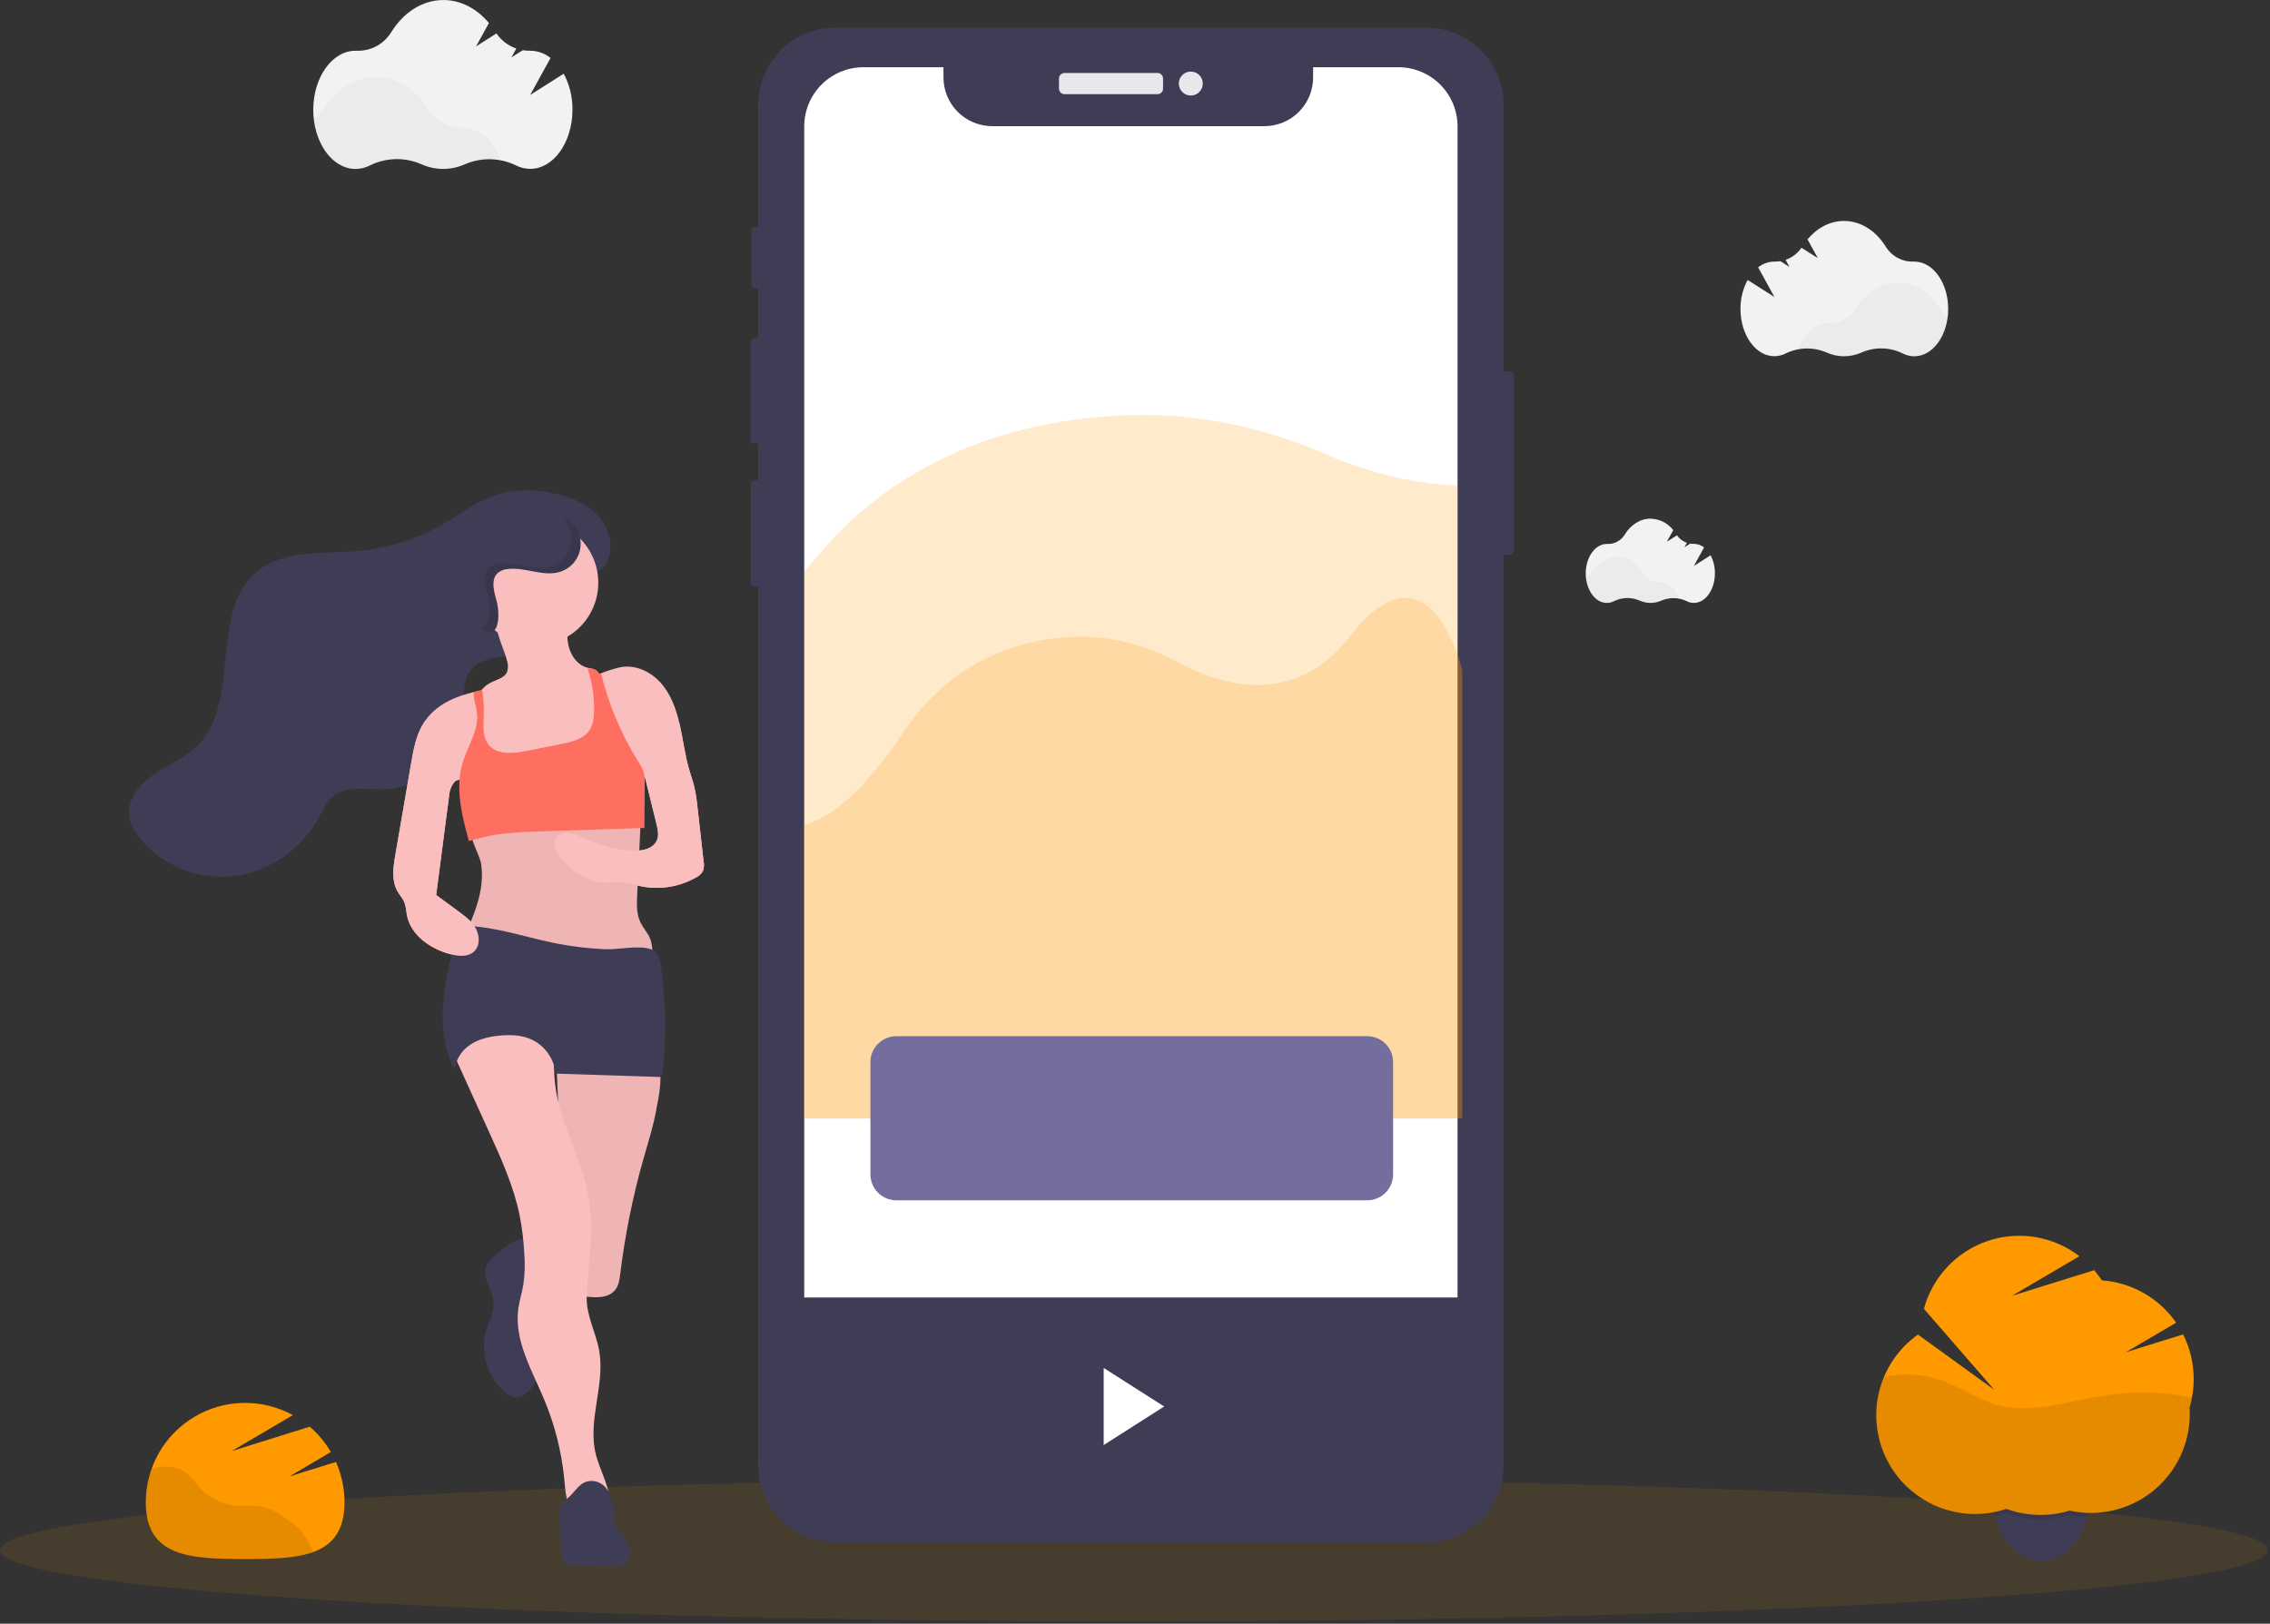 <svg width="485" height="347" viewBox="0 0 485 347" fill="none" xmlns="http://www.w3.org/2000/svg">
<rect x="0" y="0" width="485" height="347" fill="#333333" stroke="none"/>
<g clip-path="url(#clip0)">
<path opacity="0.1" d="M242.272 346.504C376.075 346.504 484.544 339.686 484.544 331.276C484.544 322.865 376.075 316.047 242.272 316.047C108.469 316.047 0 322.865 0 331.276C0 339.686 108.469 346.504 242.272 346.504Z" fill="#FF9900"/>
<path d="M446.542 319.997C446.545 321.201 446.421 322.401 446.173 323.578C446.126 323.8 446.076 324.04 446.025 324.229C444.714 329.485 441.018 333.329 436.606 333.574C436.459 333.574 436.311 333.574 436.145 333.574C431.479 333.574 427.534 329.55 426.232 324.008C426.196 323.86 426.163 323.712 426.131 323.546C425.882 322.369 425.758 321.168 425.762 319.965C425.762 312.457 430.409 306.375 436.145 306.375C441.881 306.375 446.542 312.498 446.542 319.997Z" fill="#3F3D56"/>
<path opacity="0.1" d="M446.542 319.997C446.545 321.201 446.422 322.401 446.173 323.578C446.126 323.8 446.076 324.04 446.025 324.229C445.868 324.229 445.716 324.229 445.563 324.229C444.421 324.168 443.285 324.013 442.167 323.768C441.177 324.074 440.165 324.305 439.14 324.46C438.354 324.578 437.562 324.652 436.768 324.681H435.965C435.014 324.681 434.065 324.618 433.122 324.492C431.598 324.289 430.102 323.917 428.66 323.385C427.87 323.648 427.066 323.863 426.251 324.031C426.214 323.883 426.182 323.735 426.149 323.569C425.901 322.392 425.777 321.192 425.78 319.988C425.78 312.48 430.427 306.398 436.163 306.398C441.899 306.398 446.542 312.499 446.542 319.997Z" fill="black"/>
<path d="M468.692 294.686C468.696 291.383 467.922 288.126 466.431 285.179L454.221 288.977L464.941 282.674C463.143 280.076 460.785 277.914 458.041 276.35C455.297 274.785 452.236 273.857 449.085 273.633C448.582 272.873 448.032 272.146 447.437 271.455L429.901 276.914L444.285 268.46C441.534 266.35 438.304 264.95 434.883 264.384C431.462 263.818 427.954 264.104 424.669 265.216C421.384 266.328 418.424 268.232 416.05 270.761C413.677 273.289 411.963 276.363 411.059 279.711L426.08 297.007L409.786 285.216C405.654 288.142 402.712 292.456 401.495 297.371C400.279 302.285 400.869 307.473 403.159 311.989C405.449 316.504 409.286 320.046 413.969 321.969C418.653 323.891 423.872 324.066 428.674 322.462C433.017 324.054 437.762 324.183 442.186 322.831C445.27 323.513 448.468 323.494 451.544 322.776C454.62 322.058 457.495 320.659 459.958 318.681C462.422 316.704 464.41 314.199 465.776 311.351C467.142 308.503 467.852 305.385 467.852 302.226C467.852 301.765 467.852 301.303 467.806 300.842C468.404 298.845 468.703 296.77 468.692 294.686Z" fill="#FF9900"/>
<path opacity="0.1" d="M468.328 298.604C461.88 297.379 455.267 297.295 448.789 298.354C441.456 299.568 433.962 302.235 426.791 300.283C422.582 299.139 418.946 296.49 414.834 295.023C410.868 293.635 406.594 293.378 402.49 294.28C400.925 298.021 400.47 302.134 401.18 306.127C401.89 310.12 403.735 313.823 406.494 316.796C409.253 319.768 412.81 321.883 416.739 322.888C420.668 323.892 424.803 323.745 428.651 322.462C432.994 324.054 437.739 324.183 442.162 322.831C445.247 323.513 448.445 323.495 451.521 322.776C454.597 322.058 457.472 320.659 459.935 318.682C462.399 316.704 464.387 314.199 465.753 311.351C467.119 308.503 467.829 305.385 467.829 302.226C467.829 301.765 467.829 301.303 467.783 300.842C468.006 300.106 468.188 299.359 468.328 298.604Z" fill="black"/>
<path d="M322.383 79.359H319.739C319.155 79.359 318.682 79.832 318.682 80.416V117.536C318.682 118.12 319.155 118.593 319.739 118.593H322.383C322.967 118.593 323.44 118.12 323.44 117.536V80.416C323.44 79.832 322.967 79.359 322.383 79.359Z" fill="#3F3D56"/>
<path d="M162.461 48.62H161.173C160.791 48.62 160.481 48.93 160.481 49.313V60.845C160.481 61.227 160.791 61.537 161.173 61.537H162.461C162.843 61.537 163.153 61.227 163.153 60.845V49.313C163.153 48.93 162.843 48.62 162.461 48.62Z" fill="#3F3D56"/>
<path d="M162.613 72.271H161.164C160.733 72.271 160.384 72.62 160.384 73.051V93.974C160.384 94.404 160.733 94.754 161.164 94.754H162.613C163.044 94.754 163.393 94.404 163.393 93.974V73.051C163.393 72.62 163.044 72.271 162.613 72.271Z" fill="#3F3D56"/>
<path d="M162.553 102.617H161.173C160.763 102.617 160.43 102.95 160.43 103.36V124.551C160.43 124.961 160.763 125.294 161.173 125.294H162.553C162.963 125.294 163.296 124.961 163.296 124.551V103.36C163.296 102.95 162.963 102.617 162.553 102.617Z" fill="#3F3D56"/>
<path d="M304.778 5.939H178.464C169.368 5.939 161.995 13.313 161.995 22.409V313.131C161.995 322.227 169.368 329.601 178.464 329.601H304.778C313.874 329.601 321.248 322.227 321.248 313.131V22.409C321.248 13.313 313.874 5.939 304.778 5.939Z" fill="#3F3D56"/>
<path d="M247.325 15.602H227.431C226.784 15.602 226.259 16.127 226.259 16.774V18.948C226.259 19.595 226.784 20.12 227.431 20.12H247.325C247.972 20.12 248.497 19.595 248.497 18.948V16.774C248.497 16.127 247.972 15.602 247.325 15.602Z" fill="#E6E8EC"/>
<path d="M254.422 20.42C255.837 20.42 256.984 19.273 256.984 17.859C256.984 16.444 255.837 15.298 254.422 15.298C253.008 15.298 251.861 16.444 251.861 17.859C251.861 19.273 253.008 20.42 254.422 20.42Z" fill="#E6E8EC"/>
<path d="M311.414 27.015V308.511C311.413 311.865 310.08 315.081 307.708 317.453C305.336 319.824 302.119 321.156 298.765 321.156H184.477C181.123 321.156 177.907 319.824 175.535 317.453C173.163 315.081 171.83 311.865 171.828 308.511V27.015C171.828 25.353 172.156 23.709 172.791 22.174C173.427 20.639 174.359 19.245 175.533 18.07C176.708 16.896 178.102 15.964 179.637 15.328C181.172 14.693 182.816 14.366 184.477 14.366H201.579V16.562C201.584 19.322 202.684 21.967 204.636 23.917C206.589 25.867 209.235 26.962 211.995 26.964H270.14C271.508 26.964 272.862 26.694 274.126 26.171C275.39 25.648 276.538 24.88 277.505 23.913C278.472 22.946 279.239 21.798 279.763 20.534C280.286 19.27 280.556 17.916 280.556 16.548V14.366H298.788C302.139 14.372 305.35 15.707 307.717 18.078C310.085 20.45 311.414 23.664 311.414 27.015Z" fill="white"/>
<path opacity="0.2" d="M312.415 143.254V238.977H311.414V239.074H171.828V122.128C172.724 121.107 173.631 120.047 174.551 118.949C194.154 95.538 220.8 89.378 241.423 88.732C255.553 88.27 269.619 91.191 283.047 96.992C290.14 100.056 300.32 103.416 311.414 103.748V139.936C312.092 141.87 312.415 143.254 312.415 143.254Z" fill="#FF9900"/>
<path opacity="0.2" d="M312.415 143.254V238.977H171.828V176.272C176.835 175.013 183.827 170.167 192.798 156.78C203.527 140.762 218.105 136.549 229.388 136.106C237.117 135.801 244.815 137.786 252.161 141.759C260.426 146.221 276.356 151.602 288.461 135.981C301.843 118.709 308.959 132.954 311.414 139.936C312.092 141.87 312.415 143.254 312.415 143.254Z" fill="#FF9900"/>
<path d="M292.111 221.446H191.51C188.452 221.446 185.973 223.925 185.973 226.983V250.98C185.973 254.038 188.452 256.518 191.51 256.518H292.111C295.169 256.518 297.648 254.038 297.648 250.98V226.983C297.648 223.925 295.169 221.446 292.111 221.446Z" fill="#736E9E"/>
<path d="M61.865 315.517L70.697 310.307C69.503 308.266 67.976 306.44 66.179 304.903L49.516 310.104L62.575 302.425C59.343 300.654 55.704 299.755 52.019 299.817C48.333 299.88 44.727 300.9 41.556 302.779C38.385 304.658 35.758 307.331 33.933 310.533C32.108 313.736 31.149 317.359 31.149 321.045C31.149 332.771 40.651 333.177 52.377 333.177C64.103 333.177 73.605 332.771 73.605 321.045C73.609 318.078 72.987 315.144 71.782 312.434L61.865 315.517Z" fill="#FF9900"/>
<path opacity="0.1" d="M64.112 326.919C63.172 325.977 62.121 325.151 60.983 324.46C59.377 323.394 57.721 322.309 55.829 321.945C54.167 321.626 52.455 321.894 50.752 321.802C47.815 321.621 45.049 320.352 42.995 318.244C41.791 316.998 40.84 315.475 39.391 314.511C37.827 313.486 35.842 313.265 33.987 313.518C33.45 313.6 32.917 313.709 32.391 313.846C31.558 316.156 31.133 318.594 31.135 321.05C31.135 332.776 40.637 333.182 52.363 333.182C58.053 333.182 63.217 333.085 67.028 331.645L66.392 330.454C65.784 329.184 65.018 327.997 64.112 326.919Z" fill="black"/>
<path d="M105.326 268.714C104.651 269.306 104.132 270.054 103.812 270.892C103.023 273.357 105.229 275.775 105.441 278.354C105.607 280.403 104.518 282.314 103.9 284.28C103.202 286.722 103.247 289.316 104.03 291.733C104.812 294.149 106.296 296.277 108.293 297.847C108.718 298.208 109.22 298.467 109.761 298.604C110.207 298.657 110.659 298.62 111.09 298.493C111.521 298.366 111.921 298.152 112.267 297.865C113.338 297.086 114.155 296.007 114.615 294.764C114.998 293.543 115.205 292.274 115.229 290.994L115.557 286.056C115.898 280.902 116.207 275.586 114.952 270.523C114.542 268.862 113.78 265.046 111.86 264.815C109.941 264.584 106.6 267.468 105.326 268.714Z" fill="#3F3D56"/>
<path d="M137.518 247.505C135.213 255.6 133.542 263.862 132.52 272.217C132.373 273.393 132.22 274.63 131.51 275.581C130.093 277.487 127.255 277.367 124.902 277.058C124.337 277.028 123.786 276.87 123.291 276.596C122.405 275.996 122.211 274.796 122.105 273.73C120.493 258.016 119.416 242.26 118.875 226.462C118.852 225.857 138.575 225.802 140.264 227.385C141.953 228.968 140.642 234.888 140.264 236.905C139.646 240.495 138.529 243.993 137.518 247.505Z" fill="#FBBEBE"/>
<path opacity="0.05" d="M137.518 247.505C135.213 255.6 133.542 263.862 132.52 272.217C132.373 273.393 132.22 274.63 131.51 275.581C130.093 277.487 127.255 277.367 124.902 277.058C124.337 277.028 123.786 276.87 123.291 276.596C122.405 275.996 122.211 274.796 122.105 273.73C120.493 258.016 119.416 242.26 118.875 226.462C118.852 225.857 138.575 225.802 140.264 227.385C141.953 228.968 140.642 234.888 140.264 236.905C139.646 240.495 138.529 243.993 137.518 247.505Z" fill="black"/>
<path d="M96.447 224.215L104.435 241.783C107.093 247.625 109.77 253.532 111.039 259.822C111.548 262.449 111.873 265.109 112.013 267.782C112.206 270.073 112.134 272.379 111.8 274.653C111.51 276.342 110.974 277.985 110.739 279.683C109.816 286.453 113.651 292.821 116.277 299.12C118.545 304.53 119.989 310.25 120.559 316.089C120.799 318.576 120.933 321.216 122.354 323.269C124.952 322.489 127.49 321.816 130.199 322.12C130.684 318.147 128.173 314.487 127.25 310.583C125.557 303.431 129.299 295.913 128.026 288.673C127.334 284.75 125.188 281.059 125.363 277.081C125.691 269.826 127.052 262.498 125.668 255.392C124.108 247.357 119.622 240.052 118.63 231.93C117.869 225.691 119.092 218.792 115.617 213.55C108.026 213.102 100.176 217.583 96.447 224.215Z" fill="#FBBEBE"/>
<path d="M122.7 334.543C121.902 334.571 120.97 334.543 120.476 333.911C120.235 333.543 120.097 333.118 120.075 332.679C119.697 329.897 119.511 327.092 119.521 324.284C119.521 323.26 119.567 322.171 120.139 321.326C120.559 320.811 121.038 320.346 121.565 319.942C122.788 318.811 123.679 317.173 125.257 316.652C125.948 316.451 126.681 316.441 127.378 316.624C128.074 316.807 128.708 317.175 129.212 317.69C130.208 318.752 130.824 320.113 130.965 321.562C131.196 323.278 131.002 325.147 131.911 326.638C132.271 327.215 132.774 327.685 133.18 328.23C134.565 330.076 135.806 333.689 132.95 334.437C129.922 335.226 125.843 334.441 122.7 334.543Z" fill="#3F3D56"/>
<path d="M129.627 120.245C131.242 117.126 130.278 113.111 127.97 110.462C125.663 107.813 122.29 106.337 118.847 105.538C114.232 104.458 109.285 104.468 104.869 106.166C101.348 107.518 98.316 109.858 95.067 111.768C89.326 115.148 82.9 117.198 76.263 117.767C68.879 118.39 60.633 117.421 54.924 122.124C44.467 130.735 51.749 150.139 42.003 159.535C39.373 162.068 35.861 163.439 32.847 165.502C29.834 167.565 27.139 170.864 27.624 174.482C27.854 176.222 28.805 177.791 29.903 179.161C34.62 185.054 42.538 188.141 50.028 187.223C57.518 186.305 64.375 181.496 68.025 174.879C68.948 173.222 69.696 171.409 71.15 170.204C74.061 167.8 78.335 168.774 82.109 168.658C90.504 168.4 98.127 161.205 98.861 152.834C99.175 149.258 98.566 145.096 101.136 142.585C103.208 140.555 106.447 140.573 109.281 139.95C114.486 138.81 118.275 135.045 120.651 130.448C121.741 128.335 121.63 125.972 123.245 124.219C124.966 122.29 128.09 123.208 129.627 120.245Z" fill="#3F3D56"/>
<g opacity="0.1">
<path opacity="0.1" d="M69.382 119.23C72.444 118.969 75.47 118.392 78.413 117.509C77.582 117.624 76.752 117.721 75.916 117.79C70.13 118.275 63.798 117.79 58.584 119.825C62.137 119.461 65.861 119.525 69.382 119.23Z" fill="black"/>
<path opacity="0.1" d="M64.232 171.667C62.778 172.867 62.012 174.685 61.108 176.342C58.311 181.383 53.833 185.282 48.454 187.357C48.865 187.329 49.276 187.292 49.687 187.242C57.176 186.319 64.034 181.519 67.684 174.902C68.607 173.245 69.35 171.427 70.808 170.227L71.057 170.033C68.524 169.973 66.096 170.126 64.232 171.667Z" fill="black"/>
<path opacity="0.1" d="M127.624 110.49C125.317 107.841 121.92 106.369 118.501 105.566C113.886 104.486 108.939 104.5 104.518 106.198L104.223 106.318C106.824 106.17 109.432 106.402 111.967 107.006C115.386 107.809 118.787 109.281 121.09 111.934C123.393 114.588 124.362 118.598 122.746 121.717C121.21 124.68 118.086 123.757 116.327 125.672C114.712 127.421 114.823 129.788 113.734 131.902C111.69 135.857 108.593 139.189 104.458 140.771C105.903 140.43 107.453 140.278 108.893 139.964C114.099 138.819 117.887 135.058 120.264 130.462C121.357 128.349 121.247 125.981 122.857 124.232C124.62 122.317 127.744 123.236 129.276 120.278C130.891 117.167 129.927 113.152 127.624 110.49Z" fill="black"/>
<path opacity="0.1" d="M102.363 141.408C99.53 142.027 96.29 142.013 94.218 144.039C91.648 146.554 92.257 150.716 91.943 154.293C91.394 160.546 86.996 166.143 81.306 168.686H81.726C90.121 168.427 97.739 161.229 98.473 152.862C98.792 149.281 98.182 145.119 100.753 142.608C101.342 142.046 102.035 141.604 102.793 141.307L102.363 141.408Z" fill="black"/>
</g>
<path d="M129.765 162.244C129.382 162.922 128.593 163.236 127.86 163.508C120.264 166.305 112.271 169.152 104.26 167.975C103.96 166.715 103.665 165.451 103.369 164.191C102.942 162.364 102.511 160.536 102.077 158.709C101.874 157.837 101.667 156.955 101.5 156.069C101.214 154.67 101.123 153.239 101.228 151.815C101.277 151.298 101.37 150.787 101.505 150.287C101.742 149.377 102.139 148.516 102.677 147.744C102.769 147.62 102.866 147.495 102.968 147.375C103.424 146.825 103.978 146.363 104.601 146.014C105.963 145.266 107.832 144.948 108.381 143.499C108.593 142.741 108.572 141.937 108.321 141.191C107.859 139.346 107.024 137.61 106.507 135.783C105.852 133.476 106.84 133.619 109.069 133.06C113.083 132.05 117.283 131.325 121.404 132.137C121.21 134.173 121.021 136.258 121.533 138.243C122.045 140.227 123.416 142.11 125.386 142.659C125.677 142.742 125.986 142.793 126.309 142.862C126.737 142.931 127.143 143.098 127.495 143.351C127.738 143.552 127.931 143.806 128.058 144.094C128.259 144.581 128.391 145.094 128.45 145.617C129.173 150.459 129.695 155.325 130.015 160.213V160.398C130.11 161.024 130.023 161.665 129.765 162.244Z" fill="#FBBEBE"/>
<path d="M90.66 154.293C88.935 156.918 88.353 160.112 87.827 163.213L84.477 182.641C84.015 185.299 83.605 188.22 84.966 190.55C85.427 191.339 86.073 192.022 86.41 192.858C86.665 193.698 86.832 194.563 86.909 195.437C87.693 199.891 92.073 202.895 96.466 203.975C98.053 204.367 99.908 204.519 101.159 203.462C102.543 202.313 102.543 200.126 101.727 198.548C100.91 196.969 99.419 195.853 97.975 194.796L93.189 191.27L95.958 170.043C96.161 168.501 96.881 166.503 98.441 166.674C99.862 166.826 100.956 168.898 102.22 168.229C102.617 167.961 102.896 167.551 103 167.085C103.554 165.345 103.402 163.471 103.245 161.648L102.673 155.068C102.483 152.931 103.032 151.33 103.291 149.323C103.591 146.983 102.031 147.694 100.107 148.197C96.41 149.175 92.797 151.035 90.66 154.293Z" fill="#FBBEBE"/>
<path d="M150.167 186.199C149.815 186.79 149.295 187.263 148.672 187.555C144.936 189.662 140.542 190.28 136.369 189.286C135.408 189.003 134.431 188.775 133.443 188.603C131.865 188.409 130.259 188.723 128.667 188.603C125.437 188.358 122.599 186.342 120.361 183.988C119.013 182.604 117.79 180.338 119.046 178.852C119.396 178.494 119.832 178.229 120.312 178.084C120.792 177.939 121.301 177.917 121.791 178.021C122.768 178.239 123.711 178.59 124.592 179.064C127.681 180.496 130.985 181.407 134.371 181.759C136.678 181.999 139.613 181.607 140.412 179.415C140.799 178.349 140.527 177.168 140.255 176.065C139.51 173.044 138.766 170.021 138.021 166.997C137.97 166.733 137.876 166.479 137.744 166.245C137.706 166.181 137.662 166.123 137.61 166.069C137.316 165.824 136.96 165.665 136.581 165.608C134.86 165.183 133.139 164.496 131.907 163.227C131.099 162.326 130.456 161.29 130.005 160.167C129.876 159.886 129.756 159.6 129.632 159.313C128.686 157.108 127.689 154.846 126.918 152.53C126.38 150.964 125.983 149.353 125.732 147.717C125.529 146.3 125.418 145.649 126.194 145.022C126.402 144.865 126.622 144.726 126.854 144.606C127.209 144.417 127.61 144.228 128.035 144.048L128.446 143.877C129.708 143.372 131.005 142.959 132.327 142.641C135.529 141.898 138.949 143.448 141.145 145.899C143.342 148.349 144.482 151.556 145.211 154.763C145.94 157.971 146.314 161.256 147.228 164.413C147.583 165.649 148.026 166.868 148.33 168.104C148.657 169.576 148.89 171.066 149.027 172.567C149.461 176.391 149.893 180.215 150.324 184.039C150.483 184.759 150.429 185.509 150.167 186.199Z" fill="#FBBEBE"/>
<path d="M102.783 184.537C103.706 190.426 101.053 196.217 98.487 201.612C99.941 202.673 101.717 203.199 103.452 203.656C115.066 206.709 127.139 207.618 139.078 206.337C139.364 204.344 139.632 202.23 138.815 200.394C138.307 199.254 137.43 198.326 136.872 197.209C135.949 195.364 136.041 193.218 136.143 191.169L136.969 173.711C131.242 171.072 124.602 173.545 118.303 173.901C115.04 174.085 111.736 173.688 108.519 174.265C106.849 174.565 101.597 175.391 100.808 177.112C100.019 178.834 102.502 182.664 102.783 184.537Z" fill="#FBBEBE"/>
<path opacity="0.05" d="M102.783 184.537C103.706 190.426 101.053 196.217 98.487 201.612C99.941 202.673 101.717 203.199 103.452 203.656C115.066 206.709 127.139 207.618 139.078 206.337C139.364 204.344 139.632 202.23 138.815 200.394C138.307 199.254 137.43 198.326 136.872 197.209C135.949 195.364 136.041 193.218 136.143 191.169L136.969 173.711C131.242 171.072 124.602 173.545 118.303 173.901C115.04 174.085 111.736 173.688 108.519 174.265C106.849 174.565 101.597 175.391 100.808 177.112C100.019 178.834 102.502 182.664 102.783 184.537Z" fill="black"/>
<path d="M117.956 201.436C111.75 200.144 105.649 198.008 99.313 197.86C98.995 197.828 98.674 197.889 98.39 198.035C98.081 198.291 97.874 198.65 97.809 199.046C97.153 201.307 96.567 203.585 96.05 205.88C94.334 213.508 93.489 221.935 97.264 228.783C97.227 226.559 98.625 224.478 100.494 223.246C102.363 222.013 104.601 221.515 106.817 221.312C109.032 221.109 111.399 221.192 113.462 222.101C114.903 222.756 116.147 223.779 117.068 225.067C117.989 226.355 118.555 227.863 118.709 229.438L140.513 230.144C140.641 230.182 140.776 230.187 140.906 230.159C141.036 230.131 141.156 230.07 141.257 229.984C141.358 229.897 141.436 229.787 141.483 229.662C141.53 229.538 141.546 229.404 141.528 229.272C142.332 222.278 142.303 215.212 141.441 208.225C141.201 206.273 141.168 203.564 138.972 202.83C136.351 201.953 132.207 202.978 129.406 202.858C125.557 202.696 121.728 202.221 117.956 201.436Z" fill="#3F3D56"/>
<path d="M137.749 167.251L137.68 176.942L115.621 177.675C111.574 177.814 107.495 177.952 103.549 178.852C102.414 179.111 101.293 179.434 100.176 179.752C99.013 175.493 97.869 171.03 98.173 166.688C98.257 165.516 98.462 164.357 98.782 163.227C99.484 160.79 100.799 158.492 101.5 156.083C101.783 155.145 101.938 154.174 101.962 153.194C101.91 152.216 101.755 151.247 101.5 150.301C101.298 149.525 101.202 148.726 101.214 147.924L102.963 147.384C103.014 147.592 103.056 147.795 103.092 148.007C103.166 148.446 103.226 148.893 103.268 149.341C103.367 150.45 103.397 151.565 103.36 152.678C103.3 154.902 103 157.38 104.389 159.138C106.194 161.395 109.664 161.044 112.497 160.481L119.918 159C122.262 158.538 124.878 157.883 126.101 155.829C126.623 154.832 126.899 153.724 126.904 152.599V152.378C127.015 149.926 126.771 147.472 126.18 145.091C126 144.343 125.778 143.605 125.529 142.88H126.272C126.7 142.949 127.106 143.117 127.458 143.37C127.701 143.57 127.894 143.825 128.021 144.113L128.432 143.942C130.069 150.635 132.767 157.022 136.424 162.862C136.895 163.531 137.268 164.262 137.532 165.036C137.642 165.455 137.704 165.885 137.717 166.319C137.754 166.591 137.749 166.918 137.749 167.251Z" fill="#FF6F61"/>
<path d="M114.445 137.92C121.836 137.92 127.827 131.928 127.827 124.537C127.827 117.146 121.836 111.154 114.445 111.154C107.054 111.154 101.062 117.146 101.062 124.537C101.062 131.928 107.054 137.92 114.445 137.92Z" fill="#FBBEBE"/>
<path d="M90.66 154.293C88.935 156.918 88.353 160.112 87.827 163.213L84.477 182.641C84.015 185.299 83.605 188.22 84.966 190.55C85.427 191.339 86.073 192.022 86.41 192.858C86.665 193.698 86.832 194.563 86.909 195.437C87.693 199.89 92.073 202.895 96.466 203.975C98.053 204.367 99.908 204.519 101.159 203.462C102.543 202.313 102.543 200.126 101.727 198.548C100.91 196.969 99.419 195.853 97.975 194.796L93.189 191.27L95.958 170.043C96.143 168.515 92.797 151.035 90.66 154.293Z" fill="#FBBEBE"/>
<path d="M145.215 154.791C145.945 157.998 146.318 161.284 147.232 164.44C147.587 165.682 148.03 166.895 148.335 168.132C148.662 169.602 148.895 171.091 149.032 172.59L150.329 184.062C150.478 184.771 150.422 185.507 150.167 186.185C149.814 186.775 149.294 187.247 148.672 187.542C144.934 189.643 140.542 190.261 136.369 189.272C135.409 188.985 134.432 188.757 133.443 188.589C131.865 188.391 130.259 188.709 128.667 188.589C125.437 188.344 122.599 186.332 120.361 183.997C119.013 182.613 117.79 180.343 119.046 178.857C119.396 178.498 119.832 178.234 120.312 178.089C120.792 177.943 121.301 177.922 121.791 178.026C122.769 178.245 123.711 178.598 124.592 179.074C127.682 180.502 130.986 181.411 134.371 181.764C136.678 182.008 139.613 181.616 140.412 179.42C140.799 178.354 140.527 177.172 140.255 176.069L138.021 167.001C137.929 166.688 144.486 151.588 145.215 154.791Z" fill="#FBBEBE"/>
<path d="M106.161 128.658C105.566 126.521 104.731 123.849 106.406 122.4C107.008 121.936 107.733 121.658 108.492 121.602C112.253 121.141 116.143 123.356 119.742 122.174C120.89 121.799 121.905 121.1 122.665 120.16C123.424 119.221 123.896 118.082 124.022 116.881C124.148 115.68 123.924 114.468 123.377 113.391C122.83 112.314 121.982 111.419 120.938 110.813C119.364 109.89 117.486 109.71 115.672 109.548C110.896 109.11 105.917 108.704 101.45 110.471C96.983 112.239 93.217 116.789 94.14 121.501C94.569 123.748 95.958 125.681 97.37 127.472C98.455 128.833 102.806 135.317 104.555 135.225C107.02 135.086 106.549 130.047 106.161 128.658Z" fill="#3F3D56"/>
<path opacity="0.1" d="M120.938 110.813C120.671 110.659 120.393 110.525 120.107 110.411C120.917 111.147 121.52 112.082 121.856 113.123C122.191 114.165 122.247 115.276 122.018 116.346C121.789 117.416 121.283 118.407 120.551 119.22C119.819 120.033 118.886 120.64 117.846 120.979C114.246 122.16 110.356 119.945 106.595 120.407C105.837 120.463 105.111 120.74 104.509 121.205C102.834 122.654 103.669 125.326 104.265 127.463C104.652 128.847 105.123 133.891 102.668 134.029H102.626C103.388 134.772 104.075 135.257 104.565 135.229C107.02 135.091 106.549 130.052 106.161 128.663C105.566 126.526 104.731 123.854 106.406 122.405C107.008 121.94 107.733 121.663 108.492 121.607C112.253 121.145 116.143 123.36 119.742 122.179C120.89 121.804 121.905 121.104 122.665 120.165C123.424 119.226 123.896 118.087 124.022 116.886C124.148 115.684 123.924 114.472 123.377 113.395C122.83 112.319 121.982 111.423 120.938 110.817V110.813Z" fill="black"/>
<path d="M317.492 277.284H167.052V323.892H317.492V277.284Z" fill="#3F3D56"/>
<path d="M235.811 292.346V308.821L248.733 300.583L235.811 292.346Z" fill="white"/>
<path d="M120.444 15.75L113.282 20.291L117.629 12.386C116.397 11.402 114.872 10.858 113.296 10.84H113.18C112.683 10.847 112.185 10.81 111.694 10.729L109.267 12.266L110.31 10.374C108.588 9.775 107.101 8.644 106.064 7.144L101.717 9.912L104.463 4.924C101.92 1.874 98.496 0.005 94.731 0.005C90.213 0.005 86.189 2.69 83.591 6.876C82.822 8.133 81.734 9.163 80.436 9.86C79.139 10.557 77.679 10.897 76.207 10.845H75.963C70.974 10.845 66.932 16.498 66.932 23.475C66.932 30.453 70.974 36.105 75.963 36.105C77.06 36.1 78.14 35.83 79.11 35.316C80.807 34.49 82.663 34.044 84.55 34.007C86.437 33.97 88.31 34.345 90.037 35.104C91.499 35.758 93.083 36.096 94.684 36.096C96.286 36.096 97.87 35.758 99.332 35.104C101.047 34.36 102.903 33.994 104.772 34.031C106.642 34.068 108.482 34.506 110.167 35.316C111.127 35.819 112.194 36.083 113.277 36.087C118.266 36.087 122.308 30.429 122.308 23.457C122.342 20.772 121.701 18.122 120.444 15.75Z" fill="#F2F2F2"/>
<path opacity="0.03" d="M106.941 34.232C104.34 33.739 101.651 34.031 99.216 35.072C97.754 35.724 96.171 36.062 94.569 36.062C92.968 36.062 91.384 35.724 89.922 35.072C88.194 34.314 86.321 33.941 84.434 33.978C82.548 34.016 80.692 34.463 78.995 35.289C78.024 35.8 76.944 36.069 75.847 36.073C71.417 36.073 67.73 31.611 66.964 25.722C67.847 25.075 68.599 24.265 69.179 23.337C71.777 19.146 75.801 16.461 80.319 16.461C84.837 16.461 88.81 19.114 91.394 23.258C92.172 24.505 93.258 25.529 94.547 26.233C95.837 26.937 97.286 27.297 98.755 27.278H98.87C102.4 27.278 105.455 30.106 106.941 34.232Z" fill="black"/>
<path d="M365.485 118.676L361.913 120.942L364.082 116.997C363.467 116.507 362.707 116.236 361.922 116.226H361.862C361.615 116.23 361.368 116.213 361.124 116.175L359.892 116.95L360.413 116.004C359.555 115.707 358.813 115.144 358.295 114.399L356.126 115.783L357.51 113.296C356.934 112.552 356.199 111.946 355.36 111.521C354.52 111.096 353.596 110.864 352.656 110.841C350.404 110.841 348.396 112.179 347.118 114.269C346.733 114.897 346.189 115.411 345.54 115.759C344.891 116.107 344.162 116.276 343.426 116.249H343.306C340.819 116.249 338.802 119.073 338.802 122.548C338.802 126.023 340.819 128.852 343.306 128.852C343.853 128.849 344.392 128.715 344.875 128.46C345.721 128.047 346.647 127.824 347.588 127.805C348.529 127.786 349.463 127.971 350.325 128.349C351.05 128.677 351.837 128.848 352.633 128.852C353.427 128.849 354.213 128.682 354.94 128.363C355.795 127.992 356.721 127.809 357.653 127.826C358.585 127.844 359.503 128.061 360.344 128.464C360.822 128.716 361.354 128.849 361.894 128.852C364.382 128.852 366.398 126.028 366.398 122.548C366.425 121.201 366.111 119.869 365.485 118.676Z" fill="#F2F2F2"/>
<path opacity="0.03" d="M358.733 127.896C357.434 127.647 356.09 127.794 354.875 128.316C354.149 128.64 353.363 128.807 352.568 128.807C351.773 128.807 350.987 128.64 350.261 128.316C349.398 127.94 348.465 127.754 347.524 127.772C346.583 127.791 345.658 128.012 344.811 128.423C344.327 128.68 343.789 128.816 343.242 128.819C341.031 128.819 339.195 126.591 338.812 123.656C339.252 123.333 339.627 122.929 339.914 122.465C341.211 120.375 343.219 119.036 345.452 119.036C347.686 119.036 349.688 120.361 350.99 122.423C351.378 123.051 351.922 123.566 352.569 123.92C353.216 124.273 353.944 124.453 354.682 124.44H354.737C356.467 124.426 357.995 125.838 358.733 127.896Z" fill="black"/>
<path d="M373.39 59.834L379.126 63.475L375.637 57.139C376.624 56.353 377.845 55.918 379.107 55.903H379.199C379.598 55.908 379.997 55.879 380.39 55.815L382.337 57.047L381.502 55.533C382.879 55.05 384.069 54.146 384.903 52.949L388.387 55.155L386.186 51.159C388.221 48.713 390.967 47.218 393.985 47.218C397.607 47.218 400.829 49.368 402.91 52.723C403.525 53.727 404.396 54.55 405.432 55.108C406.469 55.667 407.635 55.941 408.812 55.903H409.006C413.002 55.903 416.242 60.434 416.242 66.023C416.242 71.611 413.011 76.143 409.006 76.143C408.127 76.138 407.263 75.921 406.486 75.51C405.125 74.847 403.635 74.488 402.121 74.458C400.607 74.429 399.104 74.73 397.718 75.34C396.547 75.863 395.279 76.133 393.996 76.133C392.714 76.133 391.446 75.863 390.275 75.34C388.901 74.743 387.414 74.449 385.917 74.478C384.419 74.506 382.945 74.857 381.594 75.506C380.823 75.907 379.967 76.119 379.098 76.124C375.102 76.124 371.862 71.593 371.862 66.004C371.847 63.852 372.373 61.731 373.39 59.834Z" fill="#F2F2F2"/>
<path opacity="0.03" d="M384.202 74.643C386.29 74.245 388.45 74.48 390.404 75.317C391.575 75.84 392.843 76.11 394.126 76.11C395.408 76.11 396.676 75.84 397.847 75.317C399.234 74.708 400.737 74.409 402.251 74.439C403.765 74.469 405.254 74.829 406.615 75.492C407.392 75.901 408.257 76.117 409.135 76.12C412.684 76.12 415.637 72.543 416.255 67.813C415.544 67.297 414.94 66.646 414.479 65.898C412.398 62.548 409.172 60.393 405.554 60.393C401.936 60.393 398.747 62.52 396.666 65.838C396.044 66.838 395.175 67.662 394.141 68.227C393.108 68.793 391.946 69.083 390.768 69.068H390.676C387.843 69.073 385.392 71.339 384.202 74.643Z" fill="black"/>
</g>
<defs>
<clipPath id="clip0">
<rect width="484.544" height="346.504" fill="white"/>
</clipPath>
</defs>
</svg>
